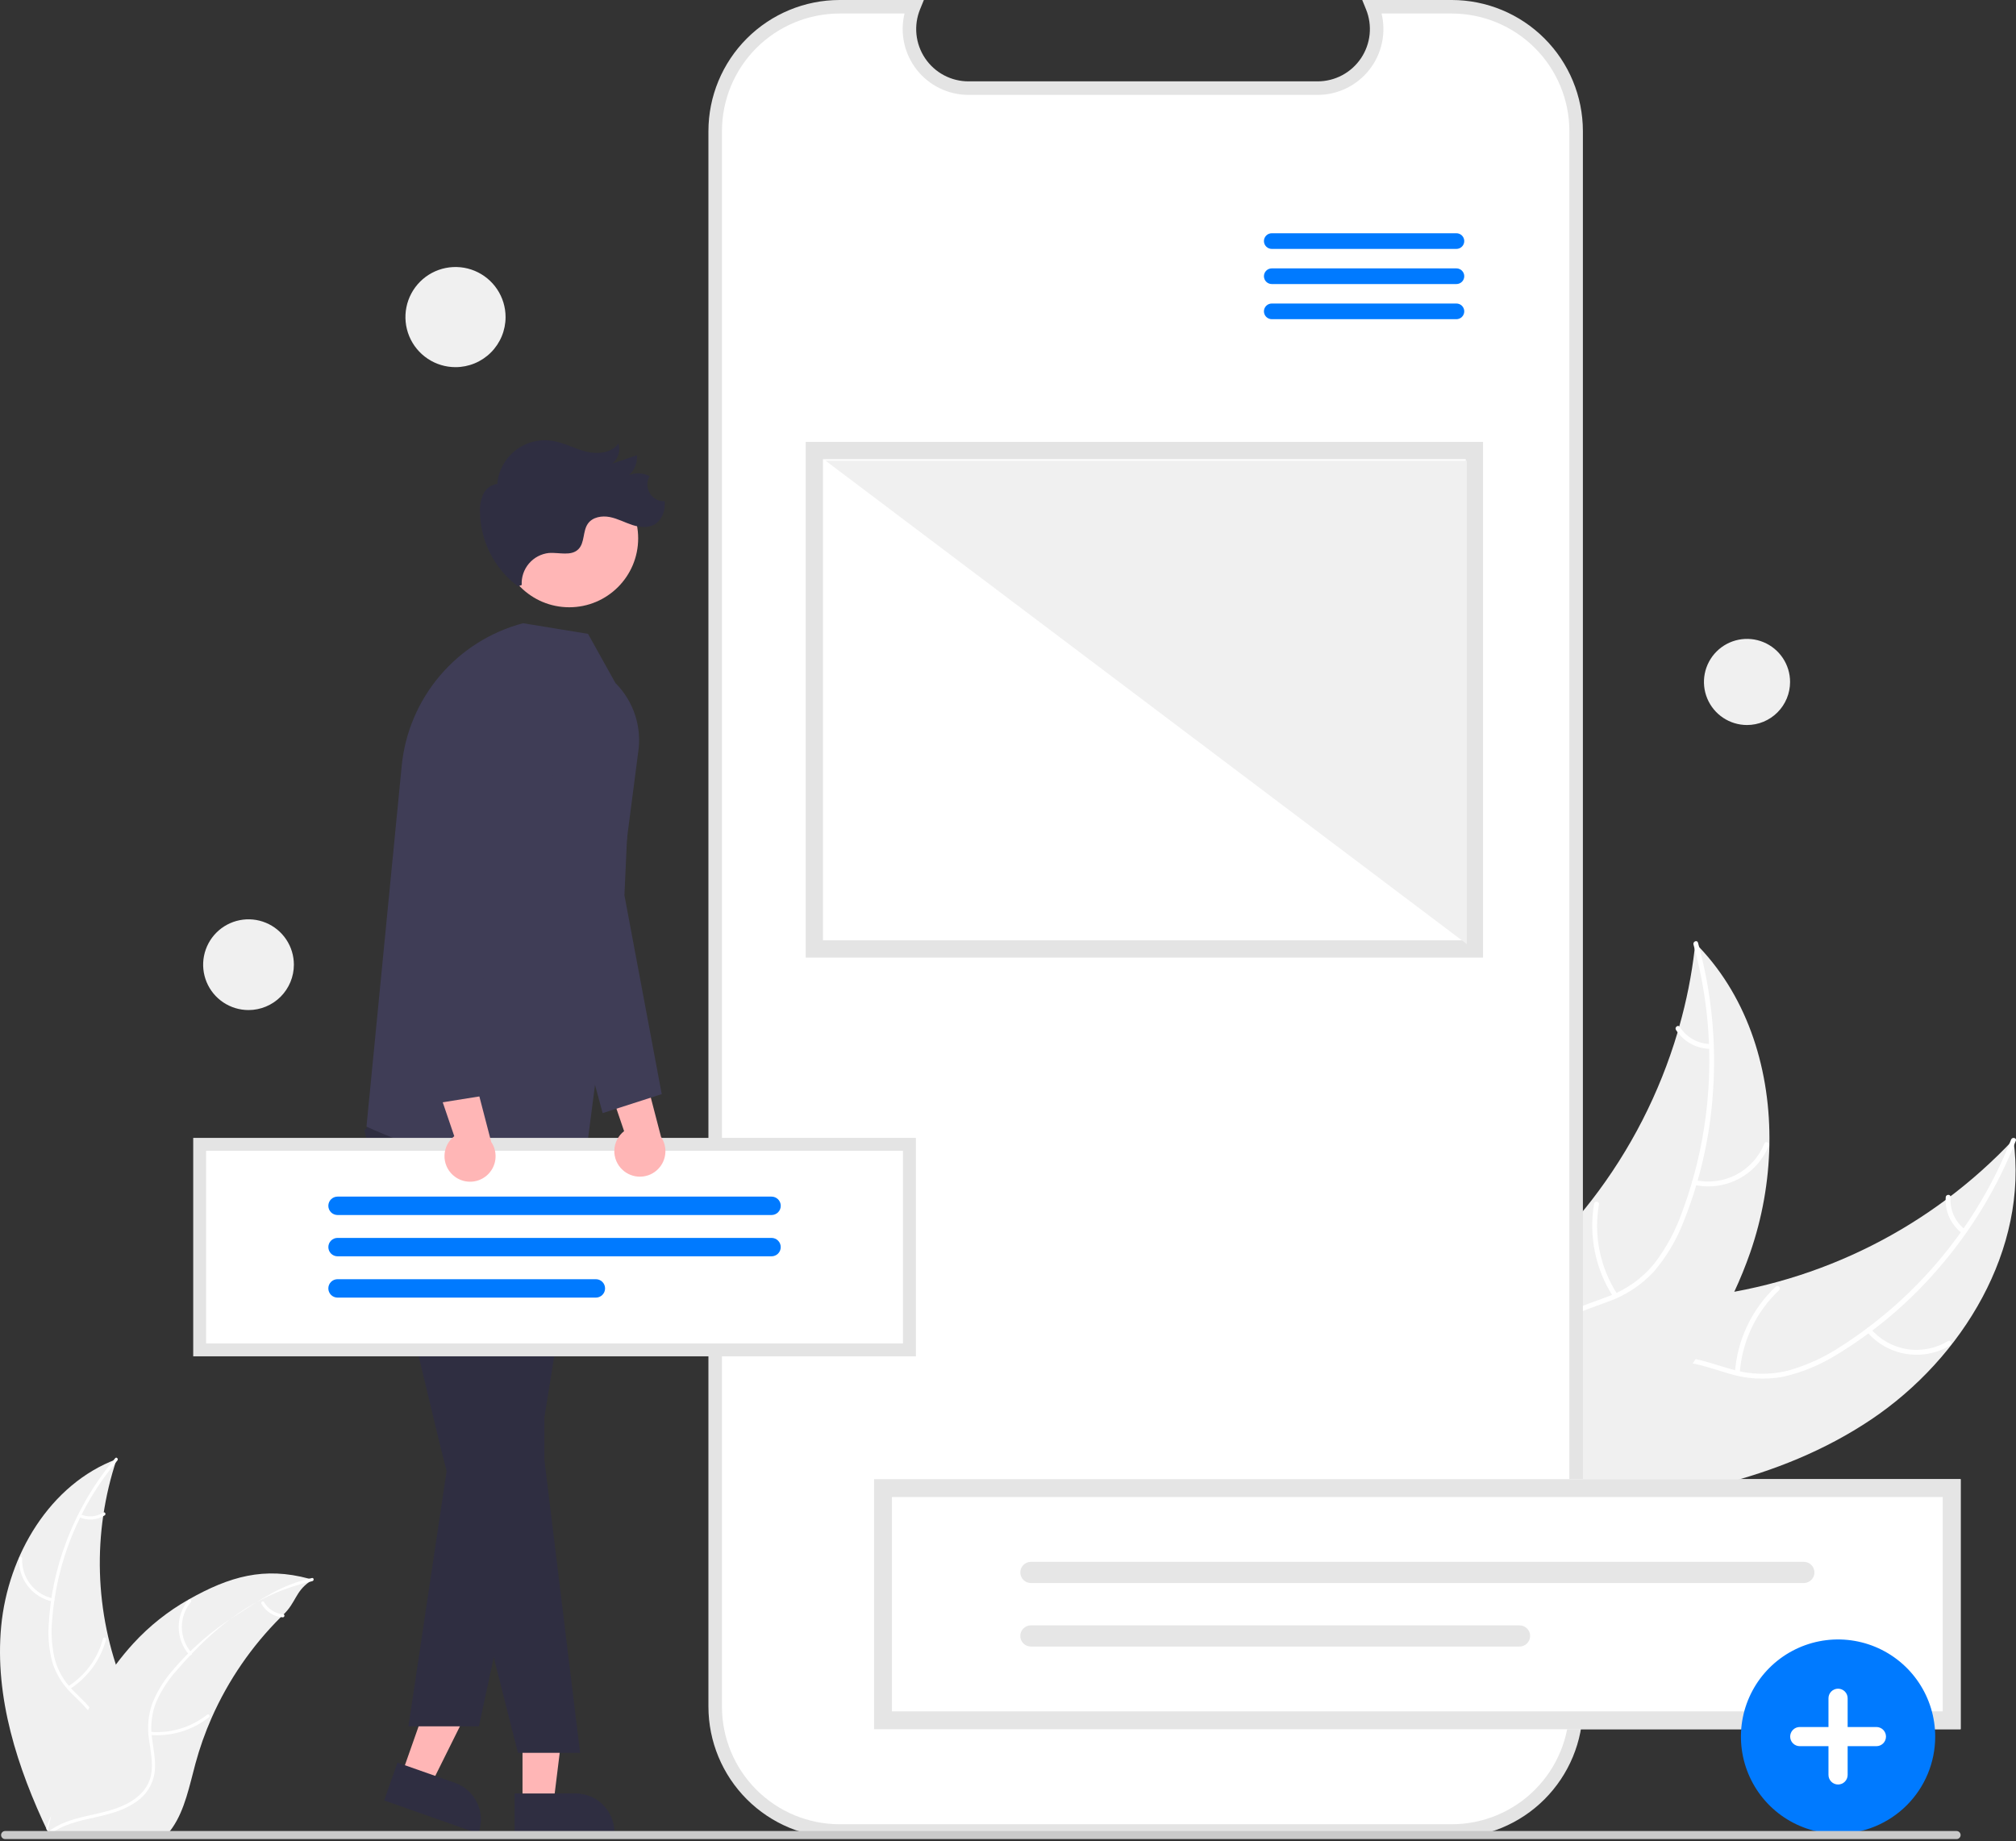 <svg width="300" height="274" viewBox="0 0 300 274" fill="none" xmlns="http://www.w3.org/2000/svg">
<rect x="0" y="0" width="300" height="274" fill="#333333" stroke="none"/>
<g clip-path="url(#clip0_52232_7905)">
<path d="M278.423 211.253C292.073 202.106 301.875 185.854 299.618 169.579C287.388 182.606 270.945 190.888 253.197 192.958C246.35 193.732 238.653 193.88 233.847 198.818C230.856 201.89 229.625 206.341 229.614 210.628C229.603 214.916 230.687 219.123 231.763 223.273L231.525 224.317C247.936 223.5 264.773 220.399 278.423 211.253Z" fill="#F0F0F0"/>
<path d="M299.273 169.58C294.285 182.232 285.437 192.991 273.986 200.329C271.549 201.953 268.871 203.182 266.052 203.971C263.28 204.652 260.377 204.577 257.643 203.756C255.079 203.042 252.539 202.014 249.846 201.935C248.467 201.915 247.1 202.187 245.833 202.733C244.566 203.279 243.43 204.086 242.497 205.102C240.107 207.573 238.748 210.756 237.526 213.914C236.17 217.421 234.817 221.085 231.998 223.705C231.656 224.023 232.169 224.534 232.51 224.217C237.415 219.658 237.869 212.438 241.704 207.172C243.493 204.715 246.033 202.782 249.168 202.662C251.909 202.557 254.529 203.614 257.119 204.36C259.774 205.2 262.594 205.378 265.333 204.877C268.183 204.233 270.904 203.109 273.378 201.553C279.003 198.138 284.057 193.86 288.353 188.876C293.288 183.214 297.218 176.75 299.973 169.763C300.144 169.331 299.442 169.15 299.273 169.58L299.273 169.58Z" fill="white"/>
<path d="M277.813 198.183C279.305 199.938 281.371 201.104 283.644 201.475C285.917 201.846 288.247 201.397 290.219 200.208C290.618 199.966 290.26 199.336 289.862 199.578C288.027 200.689 285.856 201.107 283.741 200.757C281.625 200.407 279.704 199.313 278.325 197.671C278.024 197.315 277.514 197.829 277.813 198.183Z" fill="white"/>
<path d="M258.896 204.29C259.233 199.594 261.327 195.199 264.761 191.979C265.101 191.66 264.589 191.149 264.249 191.467C260.681 194.824 258.511 199.403 258.171 204.29C258.139 204.756 258.864 204.753 258.896 204.29L258.896 204.29Z" fill="white"/>
<path d="M292.373 182.923C291.654 182.365 291.086 181.636 290.718 180.804C290.35 179.971 290.195 179.061 290.266 178.153C290.304 177.688 289.58 177.691 289.542 178.153C289.468 179.156 289.641 180.162 290.045 181.083C290.449 182.003 291.073 182.811 291.861 183.435C291.93 183.5 292.022 183.536 292.117 183.536C292.212 183.536 292.304 183.5 292.373 183.435C292.441 183.367 292.478 183.275 292.478 183.179C292.478 183.083 292.44 182.991 292.373 182.923H292.373Z" fill="white"/>
<path d="M252.284 140.349C252.252 140.639 252.22 140.928 252.183 141.221C251.733 145.115 250.967 148.965 249.893 152.735C249.815 153.028 249.731 153.323 249.645 153.613C246.961 162.668 242.62 171.145 236.843 178.615C234.541 181.585 232.016 184.376 229.291 186.963C225.527 190.536 221.161 194.111 218.865 198.586C218.62 199.051 218.404 199.53 218.219 200.021L230.27 223.945C230.325 223.986 230.374 224.029 230.429 224.07L230.867 225.048C231.017 224.924 231.169 224.792 231.319 224.669C231.407 224.598 231.491 224.521 231.578 224.45C231.636 224.4 231.693 224.351 231.747 224.31C231.766 224.293 231.785 224.277 231.799 224.263C231.854 224.222 231.9 224.178 231.949 224.139C232.805 223.407 233.658 222.667 234.506 221.921C234.512 221.918 234.512 221.918 234.515 221.91C240.967 216.202 247 209.906 251.886 202.894C252.032 202.683 252.185 202.47 252.326 202.248C254.511 199.075 256.433 195.729 258.072 192.243C258.964 190.331 259.758 188.376 260.452 186.384C262.234 181.233 263.196 175.834 263.301 170.385C263.509 159.522 260.241 148.714 252.854 140.937C252.665 140.739 252.478 140.545 252.284 140.349Z" fill="#F0F0F0"/>
<path d="M252.007 140.556C255.642 153.661 255.055 167.579 250.33 180.331C249.362 183.095 247.964 185.688 246.188 188.017C244.384 190.229 242.021 191.917 239.345 192.907C236.867 193.88 234.221 194.589 232.023 196.148C230.91 196.962 229.982 198.002 229.299 199.201C228.616 200.399 228.194 201.728 228.061 203.101C227.641 206.513 228.472 209.873 229.398 213.13C230.427 216.746 231.552 220.486 230.879 224.276C230.797 224.735 231.515 224.835 231.596 224.376C232.768 217.783 228.783 211.744 228.675 205.231C228.624 202.192 229.489 199.12 231.919 197.136C234.044 195.402 236.773 194.669 239.289 193.705C241.915 192.778 244.273 191.222 246.159 189.172C248.048 186.942 249.543 184.407 250.582 181.675C253.017 175.562 254.476 169.103 254.906 162.537C255.437 155.045 254.684 147.518 252.677 140.28C252.553 139.832 251.883 140.111 252.007 140.556L252.007 140.556Z" fill="white"/>
<path d="M252.094 176.315C254.341 176.817 256.694 176.504 258.732 175.432C260.77 174.36 262.36 172.598 263.219 170.461C263.391 170.028 262.727 169.74 262.554 170.174C261.758 172.165 260.276 173.806 258.377 174.8C256.477 175.795 254.284 176.078 252.194 175.597C251.74 175.494 251.642 176.211 252.094 176.315Z" fill="white"/>
<path d="M240.666 192.579C238.108 188.628 237.134 183.857 237.937 179.219C238.017 178.759 237.3 178.659 237.22 179.118C236.393 183.947 237.417 188.909 240.088 193.015C240.342 193.407 240.919 192.968 240.666 192.579Z" fill="white"/>
<path d="M254.532 155.363C253.622 155.35 252.729 155.111 251.934 154.668C251.139 154.225 250.467 153.591 249.978 152.823C249.728 152.429 249.151 152.868 249.4 153.259C249.944 154.105 250.687 154.804 251.565 155.296C252.442 155.787 253.426 156.057 254.431 156.081C254.526 156.091 254.621 156.065 254.696 156.007C254.772 155.95 254.824 155.866 254.84 155.772C254.853 155.677 254.827 155.581 254.77 155.504C254.712 155.428 254.626 155.377 254.531 155.363H254.532Z" fill="white"/>
<path d="M0.178 241.988C1.185 231.417 7.415 220.852 17.361 217.136C13.711 228.091 14.053 239.984 18.327 250.711C19.991 254.842 22.271 259.263 20.94 263.513C20.112 266.157 17.959 268.223 15.525 269.547C13.09 270.87 10.366 271.546 7.675 272.209L7.155 272.665C2.579 263.083 -0.83 252.558 0.178 241.988Z" fill="#F0F0F0"/>
<path d="M17.467 217.333C11.805 224.055 8.405 232.39 7.751 241.155C7.576 243.039 7.7 244.939 8.117 246.785C8.582 248.57 9.516 250.197 10.822 251.499C12.016 252.738 13.381 253.866 14.253 255.373C14.688 256.151 14.953 257.012 15.032 257.9C15.111 258.788 15.001 259.682 14.71 260.524C14.039 262.642 12.647 264.393 11.226 266.057C9.649 267.905 7.981 269.8 7.357 272.208C7.282 272.5 6.833 272.365 6.909 272.074C7.994 267.884 11.96 265.409 13.776 261.611C14.623 259.839 14.942 257.801 14.048 255.982C13.266 254.391 11.86 253.226 10.64 251.983C9.347 250.732 8.38 249.183 7.823 247.472C7.314 245.653 7.117 243.761 7.242 241.876C7.455 237.629 8.335 233.442 9.85 229.468C11.553 224.923 14.021 220.703 17.147 216.991C17.34 216.761 17.659 217.104 17.467 217.333V217.333Z" fill="white"/>
<path d="M7.796 238.32C6.34 238.011 5.042 237.194 4.133 236.016C3.224 234.837 2.764 233.375 2.834 231.888C2.837 231.827 2.864 231.771 2.908 231.729C2.953 231.688 3.012 231.666 3.072 231.667C3.133 231.668 3.191 231.693 3.234 231.736C3.276 231.779 3.301 231.837 3.302 231.898C3.234 233.282 3.663 234.645 4.512 235.74C5.36 236.836 6.572 237.592 7.93 237.872C8.224 237.933 8.089 238.381 7.796 238.32H7.796Z" fill="white"/>
<path d="M10.135 250.951C12.701 249.317 14.556 246.776 15.332 243.835C15.409 243.544 15.857 243.678 15.781 243.969C14.968 247.028 13.031 249.669 10.357 251.363C10.102 251.524 9.881 251.112 10.135 250.951H10.135Z" fill="white"/>
<path d="M12 225.354C12.538 225.591 13.127 225.691 13.713 225.644C14.299 225.598 14.865 225.406 15.359 225.087C15.612 224.922 15.832 225.335 15.581 225.499C15.034 225.849 14.409 226.06 13.761 226.112C13.114 226.165 12.463 226.059 11.866 225.803C11.808 225.783 11.759 225.742 11.73 225.688C11.7 225.634 11.693 225.571 11.709 225.511C11.727 225.452 11.767 225.402 11.822 225.373C11.877 225.343 11.94 225.337 12 225.354Z" fill="white"/>
<path d="M46.508 235.07C46.353 235.177 46.198 235.285 46.043 235.396C43.967 236.846 44.026 238.467 42.212 240.234C42.069 240.368 41.927 240.507 41.789 240.645C37.465 244.952 33.978 250.024 31.506 255.603C30.524 257.825 29.713 260.117 29.079 262.461C28.204 265.699 27.513 269.279 25.673 271.959C25.484 272.241 25.278 272.511 25.056 272.767L7.752 273.264C7.712 273.245 7.672 273.231 7.632 273.212L6.942 273.263C6.966 273.14 6.994 273.013 7.018 272.89C7.032 272.818 7.05 272.747 7.063 272.675C7.074 272.627 7.084 272.58 7.091 272.536C7.094 272.52 7.098 272.504 7.102 272.492C7.108 272.449 7.119 272.409 7.126 272.369C7.279 271.657 7.438 270.946 7.602 270.234C7.602 270.23 7.602 270.23 7.605 270.226C8.803 264.788 10.641 259.512 13.081 254.508C13.156 254.36 13.231 254.208 13.313 254.059C14.446 251.842 15.758 249.722 17.237 247.719C18.05 246.625 18.918 245.573 19.837 244.567C22.218 241.971 24.992 239.766 28.058 238.032C34.17 234.577 39.307 233.116 45.998 234.927C46.169 234.973 46.336 235.02 46.508 235.07Z" fill="#F0F0F0"/>
<path d="M46.475 235.291C37.997 237.227 32.094 241.883 26.387 248.462C25.113 249.861 24.068 251.453 23.29 253.178C22.586 254.883 22.352 256.745 22.611 258.571C22.819 260.278 23.229 262.001 23.018 263.729C22.897 264.612 22.59 265.459 22.119 266.216C21.647 266.972 21.021 267.62 20.281 268.117C18.471 269.404 16.305 269.964 14.169 270.438C11.797 270.964 9.325 271.472 7.377 273.019C7.141 273.207 6.864 272.83 7.099 272.642C10.489 269.951 15.145 270.362 18.882 268.423C20.625 267.518 22.107 266.083 22.488 264.092C22.821 262.351 22.4 260.574 22.175 258.847C21.896 257.07 22.056 255.251 22.642 253.549C23.33 251.79 24.312 250.161 25.546 248.732C28.274 245.469 31.497 242.656 35.099 240.395C39.191 237.794 41.699 235.905 46.426 234.826C46.718 234.759 46.766 235.225 46.475 235.291Z" fill="white"/>
<path d="M28.129 246.226C27.153 245.102 26.608 243.669 26.592 242.181C26.576 240.693 27.089 239.247 28.04 238.103C28.233 237.872 28.601 238.161 28.408 238.392C27.52 239.456 27.042 240.803 27.06 242.188C27.078 243.574 27.591 244.908 28.506 245.948C28.705 246.175 28.327 246.451 28.129 246.226Z" fill="white"/>
<path d="M22.392 257.719C25.425 257.959 28.436 257.048 30.827 255.167C31.063 254.98 31.34 255.357 31.104 255.543C28.613 257.497 25.477 258.439 22.322 258.182C22.021 258.157 22.093 257.694 22.392 257.719H22.392Z" fill="white"/>
<path d="M39.292 238.404C39.58 238.917 39.99 239.351 40.486 239.667C40.982 239.983 41.549 240.171 42.135 240.213C42.436 240.234 42.364 240.696 42.065 240.676C41.417 240.626 40.791 240.418 40.242 240.07C39.693 239.723 39.238 239.246 38.916 238.681C38.881 238.631 38.867 238.569 38.876 238.508C38.885 238.447 38.917 238.392 38.965 238.354C39.016 238.318 39.078 238.303 39.139 238.312C39.2 238.321 39.255 238.354 39.292 238.404Z" fill="white"/>
<path d="M216.044 1.006H204.207C204.751 2.341 204.959 3.789 204.812 5.222C204.665 6.656 204.168 8.032 203.364 9.228C202.56 10.424 201.474 11.404 200.202 12.082C198.93 12.76 197.511 13.115 196.07 13.115H144.12C142.679 13.115 141.26 12.76 139.988 12.082C138.716 11.405 137.63 10.424 136.826 9.228C136.022 8.032 135.524 6.656 135.377 5.222C135.23 3.789 135.438 2.341 135.982 1.006H124.927C120.02 1.006 115.315 2.955 111.846 6.425C108.376 9.894 106.427 14.599 106.427 19.506V253.972C106.427 256.402 106.906 258.808 107.835 261.052C108.765 263.297 110.128 265.336 111.846 267.054C113.563 268.772 115.603 270.134 117.847 271.064C120.092 271.994 122.497 272.472 124.927 272.472H216.044C218.473 272.472 220.879 271.994 223.123 271.064C225.368 270.134 227.407 268.772 229.125 267.054C230.843 265.336 232.206 263.297 233.135 261.052C234.065 258.808 234.544 256.402 234.544 253.973V19.506C234.544 17.076 234.065 14.671 233.135 12.426C232.206 10.182 230.843 8.142 229.125 6.425C227.407 4.707 225.368 3.344 223.123 2.414C220.879 1.485 218.473 1.006 216.044 1.006Z" fill="white"/>
<path d="M216.044 273.478H124.927C119.756 273.472 114.798 271.415 111.141 267.759C107.484 264.102 105.427 259.144 105.421 253.972V19.506C105.427 14.334 107.484 9.376 111.141 5.72C114.798 2.063 119.756 0.006 124.927 0H137.48L136.914 1.386C136.432 2.568 136.248 3.85 136.378 5.12C136.509 6.389 136.949 7.607 137.661 8.667C138.373 9.726 139.334 10.594 140.461 11.194C141.587 11.794 142.844 12.108 144.12 12.108H196.07C197.346 12.108 198.603 11.794 199.729 11.194C200.855 10.594 201.817 9.726 202.529 8.667C203.241 7.607 203.681 6.389 203.812 5.12C203.942 3.85 203.758 2.568 203.276 1.386L202.711 0H216.044C221.216 0.006 226.174 2.063 229.83 5.72C233.487 9.376 235.544 14.334 235.55 19.506V253.973C235.544 259.144 233.487 264.102 229.83 267.759C226.174 271.415 221.216 273.472 216.044 273.478ZM124.927 2.012C120.289 2.017 115.843 3.862 112.563 7.142C109.284 10.421 107.439 14.868 107.434 19.506V253.972C107.439 258.61 109.284 263.057 112.563 266.336C115.843 269.616 120.289 271.461 124.927 271.466H216.044C220.682 271.461 225.129 269.616 228.408 266.336C231.688 263.057 233.533 258.611 233.538 253.973V19.506C233.533 14.868 231.688 10.421 228.408 7.142C225.129 3.862 220.682 2.017 216.044 2.012H205.588C205.938 3.453 205.957 4.955 205.642 6.405C205.327 7.854 204.687 9.213 203.771 10.379C202.854 11.545 201.685 12.487 200.351 13.136C199.017 13.784 197.553 14.121 196.07 14.121H144.12C142.637 14.12 141.174 13.783 139.84 13.134C138.507 12.486 137.337 11.543 136.421 10.378C135.504 9.212 134.865 7.853 134.549 6.404C134.234 4.955 134.252 3.453 134.602 2.012L124.927 2.012Z" fill="#E4E4E4"/>
<path d="M216.728 37.04H189.251C188.942 37.04 188.645 36.917 188.427 36.699C188.208 36.48 188.085 36.184 188.085 35.875C188.085 35.566 188.208 35.269 188.427 35.051C188.645 34.832 188.942 34.71 189.251 34.71H216.728C216.881 34.709 217.033 34.739 217.174 34.798C217.316 34.856 217.445 34.942 217.553 35.05C217.662 35.158 217.748 35.287 217.806 35.428C217.865 35.57 217.895 35.722 217.895 35.875C217.895 36.028 217.865 36.18 217.806 36.321C217.748 36.463 217.662 36.592 217.553 36.7C217.445 36.808 217.316 36.894 217.174 36.952C217.033 37.011 216.881 37.041 216.728 37.04Z" fill="#007AFF"/>
<path d="M216.728 42.269H189.251C188.942 42.269 188.645 42.146 188.427 41.928C188.208 41.709 188.085 41.413 188.085 41.104C188.085 40.794 188.208 40.498 188.427 40.28C188.645 40.061 188.942 39.938 189.251 39.938H216.728C216.881 39.938 217.033 39.968 217.174 40.026C217.316 40.085 217.445 40.17 217.553 40.279C217.662 40.387 217.748 40.516 217.806 40.657C217.865 40.799 217.895 40.95 217.895 41.104C217.895 41.257 217.865 41.409 217.806 41.55C217.748 41.692 217.662 41.82 217.553 41.928C217.445 42.037 217.316 42.123 217.174 42.181C217.033 42.239 216.881 42.269 216.728 42.269Z" fill="#007AFF"/>
<path d="M216.728 47.498H189.251C188.942 47.498 188.645 47.375 188.427 47.156C188.208 46.938 188.085 46.641 188.085 46.332C188.085 46.023 188.208 45.727 188.427 45.508C188.645 45.29 188.942 45.167 189.251 45.167H216.728C216.881 45.167 217.033 45.197 217.174 45.255C217.316 45.313 217.445 45.399 217.553 45.507C217.662 45.616 217.748 45.744 217.806 45.886C217.865 46.027 217.895 46.179 217.895 46.332C217.895 46.486 217.865 46.637 217.806 46.779C217.748 46.92 217.662 47.049 217.553 47.157C217.445 47.265 217.316 47.351 217.174 47.41C217.033 47.468 216.881 47.498 216.728 47.498Z" fill="#007AFF"/>
<path d="M77.755 268.388L82.359 268.387L84.549 250.629H77.754L77.755 268.388Z" fill="#FFB6B6"/>
<path d="M76.581 266.884L85.647 266.884H85.648C87.18 266.884 88.65 267.493 89.733 268.576C90.817 269.66 91.426 271.13 91.426 272.662V272.85L76.581 272.85L76.581 266.884Z" fill="#2F2E41"/>
<path d="M59.755 264.102L64.098 265.631L72.059 249.607L65.65 247.352L59.755 264.102Z" fill="#FFB6B6"/>
<path d="M59.146 262.295L67.699 265.304L67.699 265.305C69.145 265.813 70.329 266.876 70.991 268.257C71.654 269.639 71.74 271.228 71.231 272.673L71.169 272.85L57.166 267.922L59.146 262.295Z" fill="#2F2E41"/>
<path d="M57.019 165.17L54.231 168.206L65.498 215.105L77.073 260.841H86.328L81.005 217.196V172.309L57.019 165.17Z" fill="#2F2E41"/>
<path d="M85.817 168.932L87.037 173.474L80.519 213.979L71.262 256.899H60.78L68.649 204.272L78.265 165.536L85.817 168.932Z" fill="#2F2E41"/>
<path d="M91.579 101.637L87.504 94.323L77.839 92.741C73.021 94.015 68.708 96.733 65.479 100.529C62.25 104.325 60.26 109.018 59.776 113.978L54.535 167.654C54.535 167.654 81.351 179.996 87.037 173.048L94.945 112.121C95.258 110.232 95.116 108.296 94.53 106.472C93.945 104.649 92.933 102.992 91.579 101.637Z" fill="#3F3D56"/>
<path d="M84.71 90.368C90.374 90.368 94.966 85.776 94.966 80.112C94.966 74.447 90.374 69.856 84.71 69.856C79.046 69.856 74.454 74.447 74.454 80.112C74.454 85.776 79.046 90.368 84.71 90.368Z" fill="#FFB6B6"/>
<path d="M98.184 74.521C97.552 74.344 97.014 73.93 96.681 73.365C96.455 72.987 96.334 72.555 96.332 72.115C96.33 71.674 96.447 71.241 96.669 70.861C96.197 70.617 95.678 70.476 95.147 70.449C94.617 70.422 94.086 70.509 93.592 70.705C94.009 70.34 94.335 69.882 94.541 69.367C94.747 68.853 94.828 68.297 94.777 67.745C93.546 68.161 92.315 68.578 91.085 68.994C91.531 68.653 91.861 68.181 92.027 67.644C92.194 67.108 92.19 66.532 92.016 65.998C91.006 67.437 88.914 67.63 87.209 67.201C85.503 66.772 83.928 65.871 82.191 65.6C81.227 65.45 80.242 65.499 79.298 65.745C78.354 65.991 77.471 66.428 76.703 67.029C75.934 67.63 75.298 68.383 74.833 69.24C74.367 70.097 74.083 71.041 73.997 72.013C73.549 72.07 73.123 72.24 72.758 72.507C72.394 72.773 72.103 73.129 71.914 73.539C71.544 74.364 71.376 75.266 71.423 76.169C71.453 78.325 71.978 80.445 72.957 82.366C73.936 84.287 75.343 85.958 77.07 87.249L77.636 87.055C77.571 85.889 77.958 84.743 78.716 83.855C79.474 82.966 80.545 82.405 81.707 82.286C83.211 82.192 84.987 82.794 86.061 81.736C87.043 80.768 86.692 79.035 87.493 77.913C88.191 76.937 89.578 76.71 90.754 76.944C91.931 77.177 93.001 77.773 94.144 78.138C95.286 78.503 96.625 78.606 97.607 77.918C98.013 77.592 98.341 77.18 98.567 76.712C98.794 76.244 98.914 75.731 98.918 75.211C98.929 75.001 98.928 74.79 98.913 74.58C98.668 74.593 98.423 74.573 98.184 74.521Z" fill="#2F2E41"/>
<path d="M135.331 170.29H29.712V200.875H135.331V170.29Z" fill="white"/>
<path d="M136.291 201.835H28.752V169.33H136.291V201.835ZM30.672 199.915H134.371V171.25H30.672L30.672 199.915Z" fill="#E4E4E4"/>
<path d="M114.814 180.807H50.229C49.866 180.807 49.517 180.663 49.26 180.406C49.004 180.149 48.859 179.801 48.859 179.438C48.859 179.075 49.004 178.726 49.26 178.47C49.517 178.213 49.866 178.068 50.229 178.068H114.814C115.177 178.068 115.526 178.213 115.783 178.47C116.039 178.726 116.184 179.075 116.184 179.438C116.184 179.801 116.039 180.149 115.783 180.406C115.526 180.663 115.177 180.807 114.814 180.807Z" fill="#007AFF"/>
<path d="M114.814 186.952H50.229C49.866 186.951 49.518 186.807 49.262 186.55C49.006 186.293 48.862 185.945 48.862 185.583C48.862 185.22 49.006 184.872 49.262 184.615C49.518 184.358 49.866 184.214 50.229 184.213H114.814C115.177 184.214 115.525 184.358 115.781 184.615C116.037 184.872 116.181 185.22 116.181 185.583C116.181 185.945 116.037 186.293 115.781 186.55C115.525 186.807 115.177 186.951 114.814 186.952Z" fill="#007AFF"/>
<path d="M88.672 193.097H50.229C49.866 193.097 49.517 192.952 49.26 192.695C49.004 192.439 48.859 192.09 48.859 191.727C48.859 191.364 49.004 191.016 49.26 190.759C49.517 190.502 49.866 190.358 50.229 190.358H88.672C89.035 190.358 89.383 190.502 89.64 190.759C89.897 191.016 90.041 191.364 90.041 191.727C90.041 192.09 89.897 192.439 89.64 192.695C89.383 192.952 89.035 193.097 88.672 193.097Z" fill="#007AFF"/>
<path d="M92.668 174.112C92.257 173.743 91.932 173.288 91.716 172.78C91.501 172.272 91.399 171.723 91.418 171.171C91.438 170.619 91.578 170.079 91.829 169.587C92.08 169.095 92.436 168.664 92.871 168.325L88.548 155.621L95.296 157.38L98.367 169.174C98.888 169.944 99.109 170.878 98.988 171.799C98.868 172.721 98.413 173.566 97.71 174.174C97.008 174.783 96.106 175.113 95.177 175.101C94.248 175.09 93.355 174.738 92.668 174.112Z" fill="#FFB6B6"/>
<path d="M89.681 165.644L82.686 139.781L82.073 108.272C82.042 106.983 82.431 105.718 83.18 104.668C83.93 103.619 85.001 102.841 86.231 102.452C87.151 102.156 88.13 102.088 89.082 102.252C90.035 102.417 90.934 102.809 91.702 103.396C92.47 103.984 93.085 104.748 93.493 105.624C93.902 106.5 94.092 107.463 94.048 108.428L92.921 133.221L98.472 162.816L89.681 165.644Z" fill="#3F3D56"/>
<path d="M67.396 174.863C66.985 174.494 66.66 174.039 66.445 173.531C66.229 173.023 66.127 172.474 66.146 171.922C66.166 171.37 66.306 170.83 66.557 170.338C66.808 169.846 67.163 169.415 67.599 169.076L63.276 156.372L70.024 158.131L73.095 169.925C73.616 170.695 73.837 171.629 73.716 172.55C73.596 173.472 73.141 174.317 72.438 174.925C71.736 175.534 70.834 175.864 69.905 175.852C68.976 175.841 68.083 175.489 67.396 174.863Z" fill="#FFB6B6"/>
<path d="M63.346 164.438L60.353 137.846L64.536 106.576C64.643 105.78 64.908 105.014 65.317 104.322C65.725 103.631 66.269 103.029 66.915 102.551C67.561 102.074 68.296 101.732 69.077 101.545C69.858 101.357 70.669 101.329 71.461 101.461C72.253 101.593 73.011 101.883 73.689 102.314C74.366 102.745 74.951 103.308 75.407 103.969C75.863 104.63 76.181 105.376 76.343 106.163C76.505 106.95 76.507 107.761 76.349 108.548L71.471 132.883L72.464 162.977L63.346 164.438Z" fill="#3F3D56"/>
<path d="M291.759 257.326H130.073V220.116H291.759V257.326Z" fill="white"/>
<path d="M153.408 232.419C152.99 232.419 152.589 232.585 152.294 232.881C151.999 233.176 151.833 233.577 151.833 233.995C151.833 234.413 151.999 234.813 152.294 235.109C152.589 235.404 152.99 235.57 153.408 235.57H268.431C268.848 235.569 269.248 235.403 269.543 235.108C269.838 234.812 270.003 234.412 270.003 233.995C270.003 233.577 269.838 233.177 269.543 232.882C269.248 232.586 268.848 232.42 268.431 232.419H153.408Z" fill="#E6E6E6"/>
<path d="M153.408 241.872C152.99 241.871 152.589 242.036 152.293 242.331C151.997 242.626 151.83 243.026 151.829 243.444C151.828 243.862 151.993 244.263 152.288 244.559C152.583 244.855 152.983 245.022 153.401 245.023H226.12C226.327 245.023 226.532 244.983 226.723 244.904C226.915 244.825 227.089 244.709 227.236 244.562C227.382 244.416 227.498 244.242 227.578 244.051C227.657 243.859 227.698 243.654 227.698 243.447C227.698 243.24 227.657 243.035 227.578 242.844C227.498 242.652 227.382 242.479 227.236 242.332C227.089 242.186 226.915 242.07 226.723 241.991C226.532 241.912 226.327 241.871 226.12 241.872H153.408Z" fill="#E6E6E6"/>
<path d="M291.759 257.326H130.073V220.116H291.759V257.326ZM132.731 254.668H289.101V222.774H132.731V254.668Z" fill="#E5E5E5"/>
<path d="M36.981 150.307C35.645 150.307 34.34 149.911 33.23 149.169C32.12 148.427 31.254 147.373 30.743 146.139C30.232 144.905 30.099 143.548 30.359 142.238C30.62 140.929 31.263 139.726 32.207 138.781C33.151 137.837 34.354 137.194 35.664 136.934C36.973 136.673 38.331 136.807 39.564 137.318C40.798 137.829 41.852 138.694 42.594 139.805C43.336 140.915 43.732 142.22 43.732 143.555C43.732 145.346 43.021 147.063 41.755 148.329C40.489 149.595 38.771 150.307 36.981 150.307Z" fill="#F0F0F0"/>
<path d="M67.783 54.636C66.309 54.636 64.869 54.199 63.644 53.38C62.418 52.561 61.463 51.397 60.899 50.036C60.335 48.674 60.188 47.176 60.475 45.731C60.763 44.286 61.472 42.958 62.514 41.916C63.556 40.874 64.884 40.164 66.329 39.877C67.775 39.589 69.273 39.737 70.634 40.301C71.996 40.865 73.16 41.82 73.978 43.045C74.797 44.27 75.234 45.711 75.234 47.185C75.234 48.163 75.041 49.132 74.667 50.036C74.292 50.94 73.744 51.761 73.052 52.453C72.36 53.145 71.538 53.694 70.634 54.068C69.73 54.443 68.761 54.636 67.783 54.636Z" fill="#F0F0F0"/>
<path d="M259.972 107.89C258.705 107.89 257.466 107.514 256.412 106.81C255.358 106.106 254.537 105.105 254.052 103.934C253.567 102.763 253.44 101.475 253.687 100.232C253.934 98.989 254.545 97.847 255.441 96.951C256.337 96.055 257.479 95.445 258.722 95.197C259.965 94.95 261.253 95.077 262.424 95.562C263.595 96.047 264.596 96.868 265.3 97.922C266.004 98.976 266.38 100.215 266.38 101.482C266.38 103.182 265.705 104.811 264.503 106.013C263.301 107.215 261.671 107.89 259.972 107.89Z" fill="#F0F0F0"/>
<path d="M219.402 67.043H121.181V141.214H219.402V67.043Z" fill="white"/>
<path d="M220.688 142.5H119.895V65.757H220.688V142.5ZM122.467 139.928H218.116V68.33H122.467V139.928Z" fill="#E4E4E4"/>
<path d="M218.286 68.558H122.854L218.286 140.493V68.558Z" fill="#F0F0F0"/>
<path d="M273.521 272.878C270.662 272.878 267.868 272.03 265.491 270.442C263.114 268.853 261.261 266.596 260.167 263.954C259.073 261.313 258.786 258.407 259.344 255.603C259.902 252.799 261.279 250.223 263.3 248.201C265.322 246.18 267.897 244.803 270.701 244.245C273.505 243.688 276.412 243.974 279.053 245.068C281.694 246.162 283.952 248.015 285.54 250.392C287.129 252.769 287.976 255.564 287.976 258.423C287.976 260.321 287.603 262.201 286.876 263.954C286.15 265.708 285.085 267.302 283.743 268.644C282.4 269.986 280.807 271.051 279.053 271.777C277.299 272.504 275.42 272.878 273.521 272.878Z" fill="#007AFF"/>
<path d="M279.225 256.997H274.947V252.719C274.947 252.341 274.797 251.978 274.53 251.711C274.262 251.443 273.9 251.293 273.521 251.293C273.143 251.293 272.78 251.443 272.513 251.711C272.246 251.978 272.095 252.341 272.095 252.719V256.997H267.818C267.44 256.998 267.078 257.148 266.811 257.415C266.544 257.683 266.395 258.045 266.395 258.423C266.395 258.8 266.544 259.163 266.811 259.43C267.078 259.697 267.44 259.848 267.818 259.849H272.095V264.126C272.095 264.505 272.246 264.867 272.513 265.135C272.78 265.402 273.143 265.552 273.521 265.552C273.9 265.552 274.262 265.402 274.53 265.135C274.797 264.867 274.947 264.505 274.947 264.126V259.849H279.225C279.412 259.849 279.598 259.812 279.771 259.741C279.945 259.669 280.102 259.564 280.235 259.432C280.368 259.3 280.473 259.142 280.545 258.969C280.616 258.796 280.653 258.61 280.653 258.423C280.653 258.235 280.616 258.05 280.545 257.876C280.473 257.703 280.368 257.546 280.235 257.414C280.102 257.281 279.945 257.176 279.771 257.105C279.598 257.033 279.412 256.997 279.225 256.997Z" fill="white"/>
<path d="M291.16 273.673H0.759C0.601 273.673 0.449 273.609 0.337 273.497C0.225 273.385 0.162 273.233 0.162 273.074C0.162 272.916 0.225 272.764 0.337 272.651C0.449 272.539 0.601 272.476 0.759 272.475H291.16C291.318 272.476 291.47 272.539 291.582 272.651C291.694 272.764 291.757 272.916 291.757 273.074C291.757 273.233 291.694 273.385 291.582 273.497C291.47 273.609 291.318 273.673 291.16 273.673Z" fill="#CACACA"/>
</g>
<defs>
<clipPath id="clip0_52232_7905">
<rect width="300" height="273.673" fill="white"/>
</clipPath>
</defs>
</svg>
